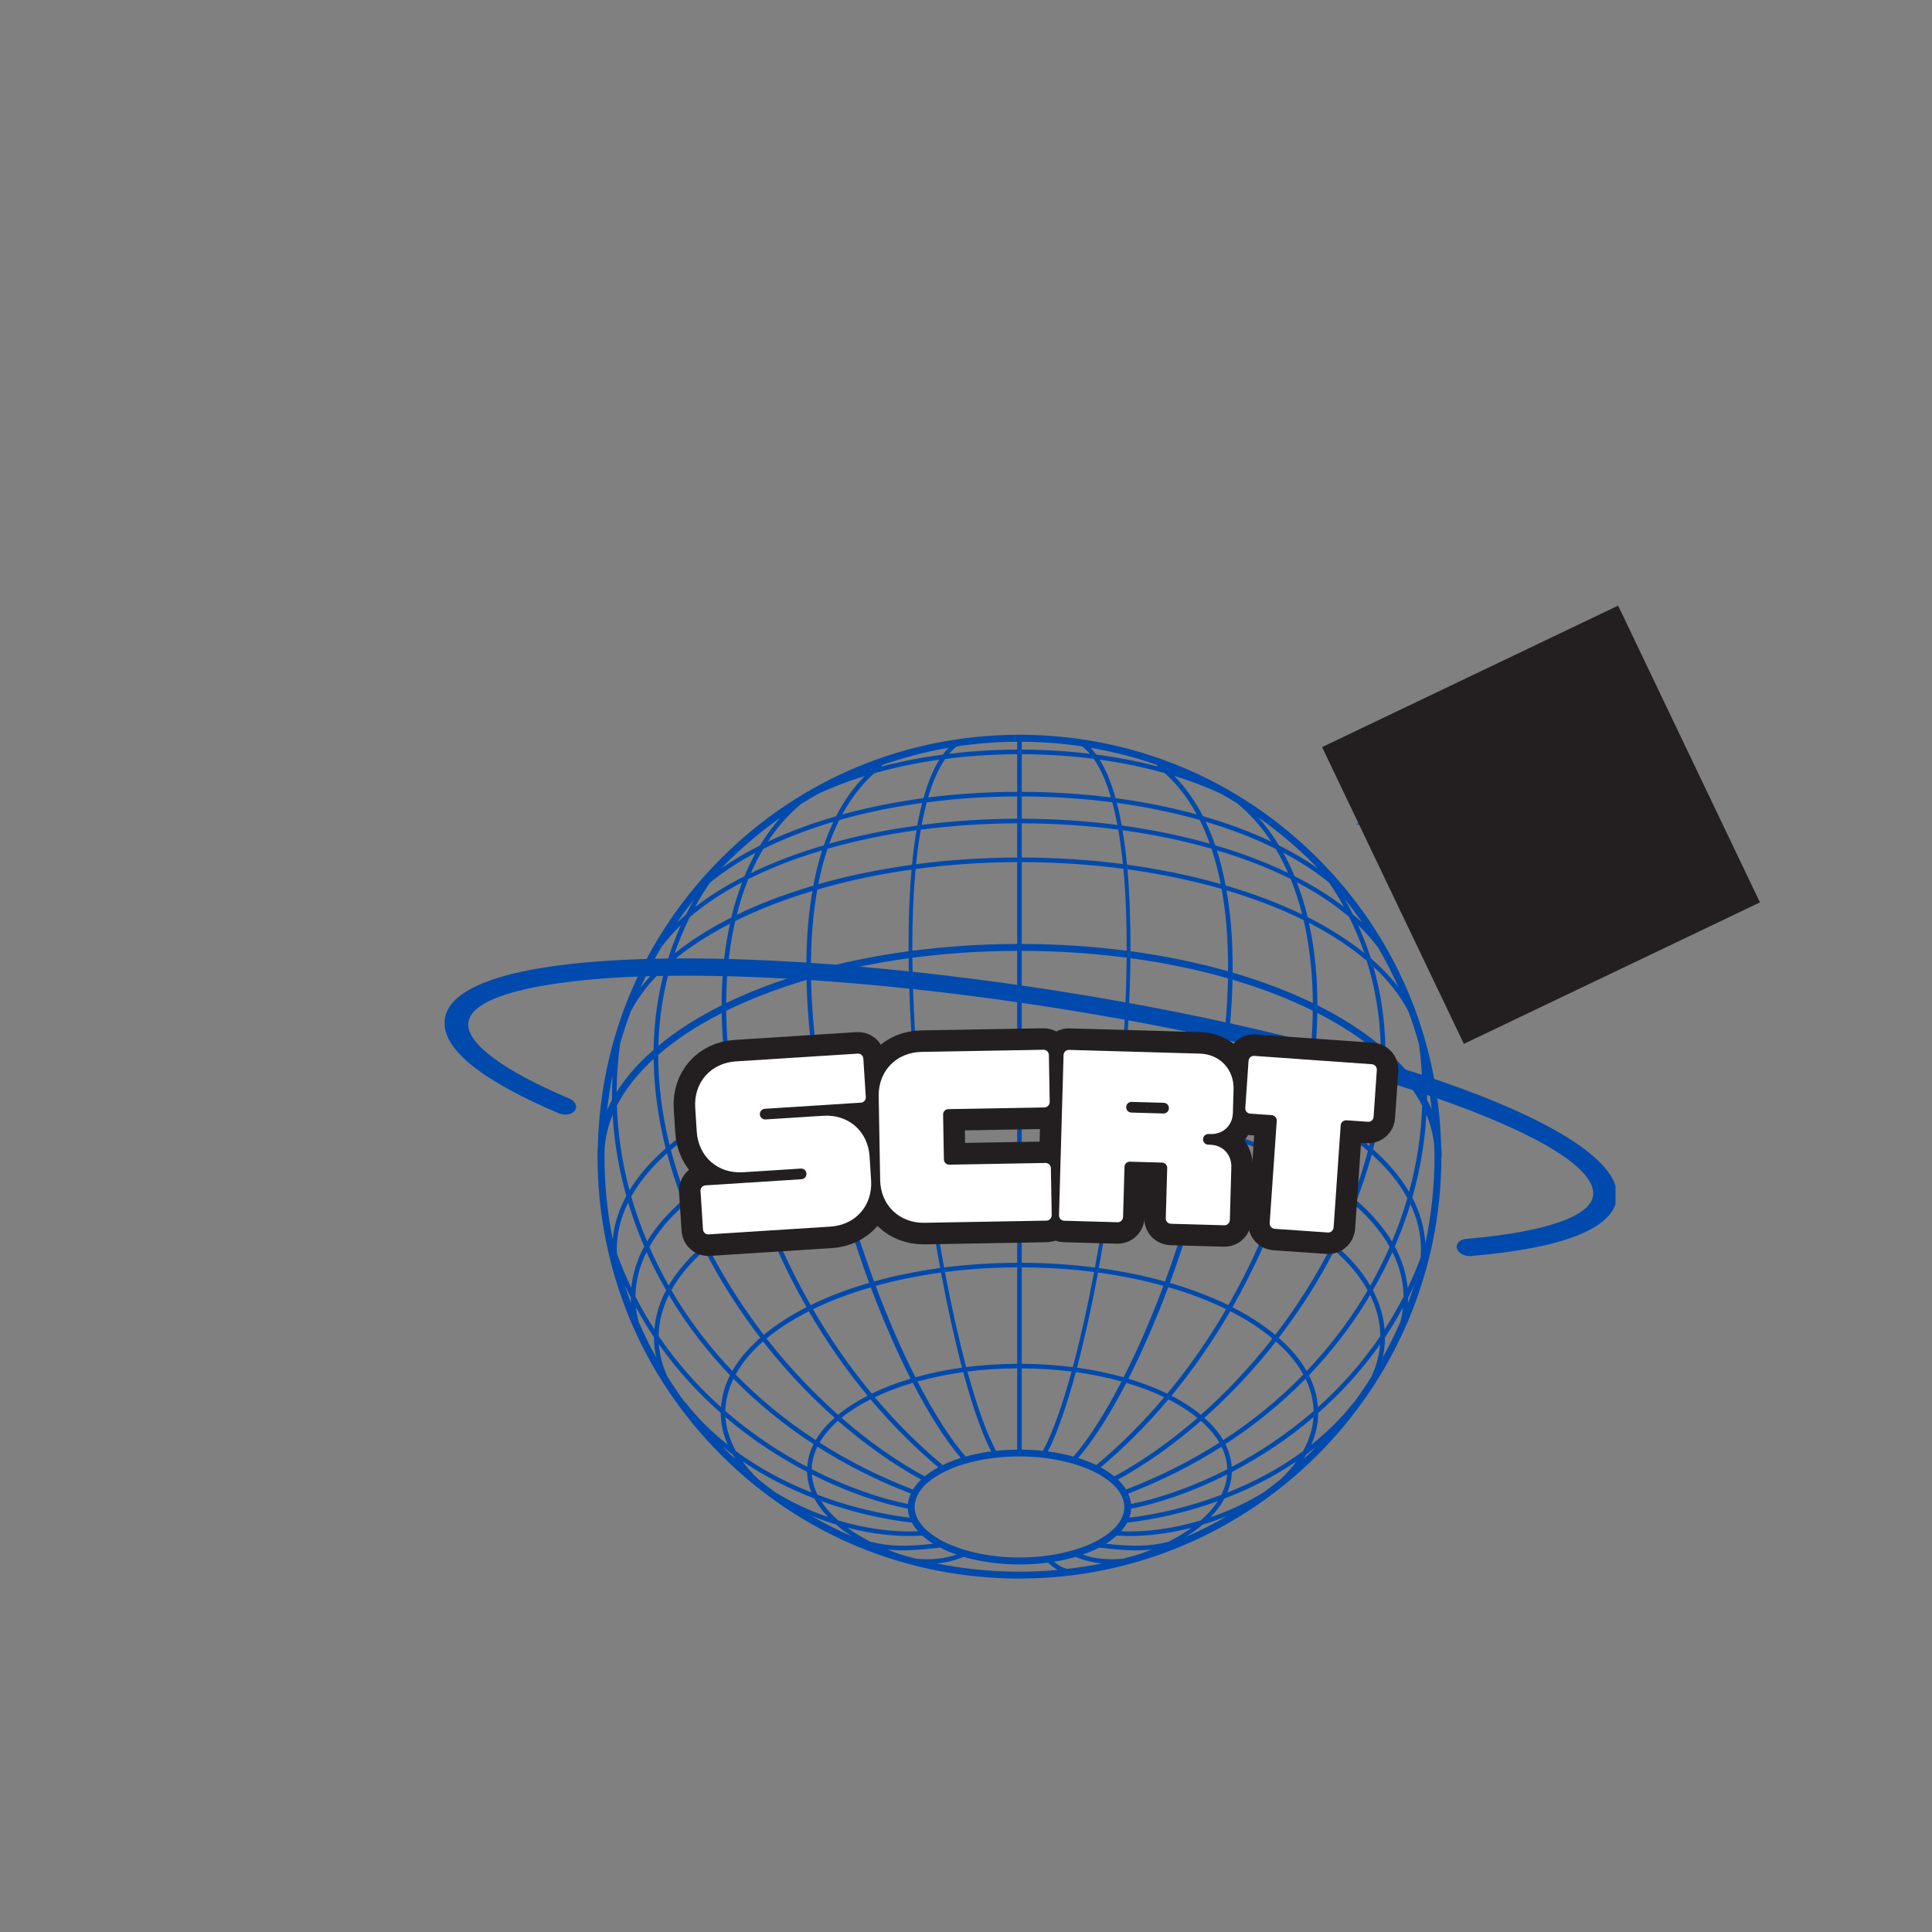 <svg xmlns="http://www.w3.org/2000/svg" xmlns:xlink="http://www.w3.org/1999/xlink" width="500" zoomAndPan="magnify" viewBox="0 0 375 375" height="500" preserveAspectRatio="xMidYMid meet" version="1.0"><rect x="0" y="0" width="375" height="375" fill="#808080" stroke="none"/><defs><g/><clipPath id="3089ffb339"><path d="M 115 142 L 280 142 L 280 306.82 L 115 306.82 Z M 115 142 " clip-rule="nonzero"/></clipPath><clipPath id="d076ab3203"><path d="M 86.316 186 L 313.566 186 L 313.566 244 L 86.316 244 Z M 86.316 186 " clip-rule="nonzero"/></clipPath><clipPath id="640f06a691"><path d="M 263 140.32 L 302 140.32 L 302 180 L 263 180 Z M 263 140.32 " clip-rule="nonzero"/></clipPath><clipPath id="fac41058f4"><path d="M 256 117 L 342 117 L 342 203 L 256 203 Z M 256 117 " clip-rule="nonzero"/></clipPath><clipPath id="8be9dbb8d3"><path d="M 256.613 145.012 L 314.078 117.551 L 341.648 175.246 L 284.18 202.707 Z M 256.613 145.012 " clip-rule="nonzero"/></clipPath><clipPath id="0a3bfaa709"><path d="M 256.613 145.012 L 314.078 117.551 L 341.605 175.152 L 284.137 202.613 Z M 256.613 145.012 " clip-rule="nonzero"/></clipPath></defs><g clip-path="url(#3089ffb339)"><path fill="#004aad" d="M 118.879 208.727 C 118.812 210.312 118.766 211.91 118.789 213.504 C 118.449 214.156 118.129 214.816 117.844 215.48 C 118.094 213.199 118.449 210.938 118.879 208.727 Z M 151.473 158.715 C 150.023 160.336 148.711 162.137 147.516 164.098 C 144.789 165.469 142.277 166.949 139.996 168.547 C 143.5 164.934 147.344 161.625 151.473 158.715 Z M 255.773 168.535 C 253.492 166.938 250.969 165.445 248.242 164.086 C 247.047 162.102 245.711 160.289 244.25 158.656 C 247.992 161.293 251.539 164.258 254.836 167.555 C 255.156 167.863 255.465 168.207 255.773 168.535 Z M 276.98 213.492 C 277.016 211.875 276.969 210.277 276.887 208.68 C 277.32 210.895 277.652 213.117 277.902 215.375 C 277.629 214.75 277.32 214.109 276.98 213.492 Z M 276.66 241.352 C 276.488 238.305 275.633 235.34 274.129 232.453 C 275.633 227.148 276.559 221.754 276.867 216.359 C 277.676 218.297 278.164 220.27 278.383 222.266 C 278.395 223.008 278.43 223.762 278.43 224.516 C 278.43 230.242 277.824 235.875 276.66 241.352 Z M 253.023 283.195 C 253.219 282.91 253.387 282.613 253.559 282.316 C 254.199 281.836 254.812 281.336 255.441 280.832 C 255.238 281.039 255.043 281.266 254.836 281.473 C 254.242 282.066 253.629 282.625 253.023 283.195 Z M 140.281 280.789 C 140.91 281.301 141.535 281.816 142.176 282.293 C 142.348 282.59 142.527 282.887 142.723 283.184 C 142.117 282.613 141.512 282.055 140.922 281.473 C 140.703 281.246 140.5 281.016 140.281 280.789 Z M 126.879 205.531 C 126.945 210.777 127.609 216.164 128.906 221.66 C 129.012 222.074 129.113 222.484 129.215 222.895 C 128.484 223.531 127.789 224.184 127.129 224.844 C 125.121 226.852 123.465 228.93 122.188 231.039 C 120.742 225.621 119.918 220.121 119.738 214.613 C 121.367 211.418 123.773 208.371 126.879 205.531 Z M 122.43 196.312 C 123.992 193.301 126.262 190.449 129.148 187.805 C 127.699 192.914 126.934 198.266 126.867 203.773 C 126.078 204.461 125.324 205.156 124.617 205.852 C 122.633 207.848 121.004 209.879 119.691 211.965 C 119.703 208.816 119.93 205.68 120.363 202.566 C 120.969 200.445 121.664 198.355 122.43 196.312 Z M 134.715 174.594 C 134.168 175.539 133.641 176.512 133.152 177.492 C 132.535 178.027 131.941 178.551 131.383 179.113 C 132.445 177.559 133.551 176.043 134.715 174.594 Z M 144.504 170.066 C 140.887 171.902 137.668 173.91 134.898 176.066 C 135.777 174.457 136.746 172.883 137.785 171.344 C 140.363 169.23 143.352 167.281 146.668 165.535 C 145.883 166.973 145.152 168.48 144.504 170.066 Z M 161.762 159.512 C 161.078 160.938 160.461 162.469 159.914 164.074 C 157.609 164.75 155.375 165.492 153.207 166.289 C 150.559 167.281 148.086 168.332 145.758 169.461 C 146.477 167.805 147.273 166.242 148.152 164.773 C 152.25 162.742 156.824 160.973 161.762 159.512 Z M 155.5 156.035 C 156.676 155.305 157.859 154.609 159.07 153.945 C 161.773 152.703 164.707 151.598 167.809 150.648 C 165.664 152.84 163.828 155.43 162.285 158.43 C 157.52 159.809 153.059 161.465 149.031 163.359 C 150.891 160.527 153.059 158.074 155.5 156.035 Z M 169.211 149.305 C 169.008 149.348 168.801 149.406 168.594 149.473 C 168.848 149.371 169.098 149.281 169.348 149.188 C 169.301 149.223 169.258 149.258 169.211 149.305 Z M 183.004 146.473 C 178.875 147.012 174.891 147.785 171.117 148.777 C 171.141 148.699 171.152 148.605 171.141 148.527 C 175.316 147.055 179.637 145.914 184.098 145.152 C 183.711 145.551 183.344 145.996 183.004 146.473 Z M 224.652 148.754 C 220.875 147.762 216.895 146.988 212.754 146.453 C 212.422 145.984 212.07 145.551 211.695 145.152 C 216.109 145.914 220.441 147.023 224.641 148.492 C 224.617 148.586 224.617 148.664 224.652 148.754 Z M 226.512 149.258 C 226.477 149.223 226.434 149.188 226.387 149.145 C 226.637 149.246 226.898 149.336 227.152 149.441 C 226.945 149.383 226.73 149.316 226.512 149.258 Z M 250.012 169.438 C 247.684 168.32 245.211 167.258 242.574 166.277 C 240.395 165.48 238.16 164.738 235.867 164.066 C 235.32 162.457 234.691 160.938 234.008 159.492 C 238.945 160.961 243.52 162.719 247.605 164.762 C 248.496 166.23 249.293 167.797 250.012 169.438 Z M 257.965 171.309 C 259.012 172.848 259.98 174.422 260.859 176.031 C 258.09 173.887 254.883 171.879 251.266 170.055 C 250.617 168.469 249.887 166.949 249.086 165.512 C 252.406 167.27 255.387 169.199 257.965 171.309 Z M 262.594 177.457 C 262.105 176.453 261.566 175.473 261.008 174.492 C 262.207 176.008 263.359 177.547 264.441 179.121 C 263.848 178.562 263.234 177.992 262.594 177.457 Z M 271.172 205.852 C 270.453 205.145 269.703 204.461 268.914 203.762 C 268.836 198.195 268.059 192.801 266.586 187.645 C 269.473 190.312 271.742 193.188 273.328 196.234 C 274.117 198.332 274.812 200.465 275.418 202.633 C 275.852 205.727 276.066 208.828 276.078 211.953 C 274.777 209.867 273.148 207.836 271.172 205.852 Z M 268.391 224.844 C 267.797 224.238 267.156 223.66 266.508 223.09 C 266.633 222.609 266.758 222.129 266.859 221.66 C 268.172 216.164 268.836 210.777 268.891 205.543 C 269.348 205.953 269.793 206.375 270.215 206.809 C 272.734 209.32 274.676 211.93 276.043 214.602 C 275.863 220.203 275.008 225.812 273.5 231.336 C 272.199 229.109 270.488 226.945 268.391 224.844 Z M 270.18 240.988 C 268.949 238.91 267.34 236.902 265.391 234.941 C 264.727 234.289 264.043 233.664 263.324 233.023 C 264.465 230.047 265.457 227.059 266.27 224.059 C 266.77 224.523 267.273 224.992 267.762 225.473 C 270.055 227.766 271.859 230.137 273.168 232.555 C 272.348 235.398 271.344 238.215 270.18 240.988 Z M 275.734 244.113 C 274.973 246.164 274.141 248.129 273.238 250.02 C 272.977 247.273 272.145 244.578 270.727 241.957 C 271.902 239.242 272.918 236.504 273.762 233.719 C 275.121 236.582 275.805 239.527 275.805 242.527 C 275.805 243.051 275.781 243.586 275.734 244.113 Z M 273.316 251.883 C 273.727 251.082 274.117 250.262 274.504 249.43 C 274.117 250.602 273.719 251.754 273.285 252.918 C 273.305 252.566 273.316 252.234 273.316 251.883 Z M 238.227 289.707 C 238.773 288.406 239.059 287.086 239.105 285.715 C 244.344 282.988 249.785 279.488 254.953 275.074 C 254.805 277.32 254.098 279.543 252.887 281.699 C 248.348 285.043 243.328 287.691 238.227 289.707 Z M 230.414 298.219 C 230.344 298.242 230.277 298.277 230.207 298.289 C 231.383 297.535 232.469 296.758 233.438 295.926 C 235.09 295.434 236.734 294.844 238.332 294.191 C 235.762 295.676 233.129 297.02 230.414 298.219 Z M 162.242 295.891 C 163.176 296.715 164.227 297.488 165.367 298.219 C 165.344 298.219 165.32 298.207 165.297 298.195 C 162.605 297.008 159.961 295.664 157.406 294.168 C 158.98 294.82 160.598 295.402 162.242 295.891 Z M 140.816 275.074 C 145.984 279.477 151.426 282.977 156.664 285.703 C 156.695 287.062 156.98 288.398 157.52 289.695 C 152.43 287.668 147.41 285.031 142.871 281.688 C 141.66 279.531 140.953 277.309 140.816 275.074 Z M 122.441 251.848 C 122.441 252.199 122.461 252.543 122.473 252.906 C 122.031 251.723 121.617 250.535 121.23 249.336 C 121.617 250.191 122.02 251.035 122.441 251.848 Z M 132.445 233.012 C 131.727 233.652 131.031 234.277 130.379 234.941 C 128.418 236.891 126.832 238.91 125.602 240.965 C 124.391 238.102 123.363 235.191 122.52 232.25 C 124.176 229.293 126.523 226.488 129.469 223.863 C 130.277 226.922 131.281 229.977 132.445 233.012 Z M 142.164 215.469 C 142.801 218.672 143.578 221.902 144.492 225.117 C 140.191 227.273 136.379 229.715 133.176 232.398 C 132.012 229.34 131.02 226.27 130.219 223.215 C 133.539 220.371 137.555 217.785 142.164 215.469 Z M 141.684 179.293 C 140.75 183.605 140.191 188.262 140.086 193.246 C 140.066 193.871 140.078 194.5 140.078 195.129 C 135.41 197.453 131.27 200.09 127.789 202.988 C 127.938 197.328 128.816 191.863 130.438 186.652 C 133.598 183.973 137.383 181.508 141.684 179.293 Z M 141.945 178.086 C 137.762 180.207 134.062 182.547 130.938 185.055 C 131.77 182.648 132.754 180.297 133.895 178.004 C 136.77 175.539 140.191 173.281 144.059 171.25 C 143.234 173.406 142.516 175.688 141.945 178.086 Z M 157.871 171.902 C 154.598 172.859 151.449 173.945 148.484 175.129 C 146.578 175.906 144.754 176.715 143.008 177.559 C 143.625 175.129 144.367 172.805 145.242 170.637 C 149.531 168.48 154.359 166.609 159.57 165.059 C 158.898 167.191 158.316 169.473 157.871 171.902 Z M 177.895 161.145 C 177.539 163.289 177.242 165.535 177.027 167.852 C 170.672 168.73 164.559 169.984 158.832 171.617 C 159.309 169.164 159.902 166.883 160.621 164.75 C 166.004 163.199 171.801 161.988 177.895 161.145 Z M 178.988 155.852 C 178.633 157.242 178.324 158.703 178.039 160.242 C 172.098 161.055 166.359 162.227 160.965 163.758 C 161.547 162.137 162.184 160.609 162.902 159.172 C 167.934 157.746 173.34 156.625 178.988 155.852 Z M 197.434 153.695 C 191.512 153.707 185.707 154.082 180.152 154.789 C 181.031 151.766 182.137 149.223 183.461 147.316 C 187.988 146.727 192.664 146.418 197.434 146.395 Z M 215.629 154.789 C 210.062 154.082 204.254 153.707 198.324 153.695 L 198.324 146.395 C 203.113 146.406 207.793 146.715 212.285 147.285 C 213.633 149.199 214.727 151.746 215.629 154.789 Z M 217.727 160.23 C 217.453 158.703 217.145 157.23 216.781 155.84 C 222.441 156.617 227.836 157.734 232.867 159.16 C 233.586 160.598 234.234 162.137 234.816 163.758 C 229.41 162.215 223.684 161.043 217.727 160.23 Z M 236.938 171.582 C 231.258 169.973 225.156 168.707 218.754 167.828 C 218.527 165.512 218.242 163.277 217.875 161.145 C 223.98 161.977 229.773 163.199 235.16 164.738 C 235.867 166.871 236.461 169.141 236.938 171.582 Z M 252.762 177.504 C 248.277 175.336 243.293 173.441 237.898 171.867 C 237.441 169.438 236.883 167.18 236.195 165.047 C 241.422 166.609 246.234 168.469 250.523 170.613 C 251.402 172.781 252.145 175.086 252.762 177.504 Z M 253.82 178.016 C 253.238 175.633 252.531 173.375 251.711 171.238 C 255.578 173.258 258.988 175.52 261.863 177.98 C 262.992 180.242 263.984 182.578 264.809 184.965 C 261.66 182.441 257.965 180.105 253.82 178.016 Z M 255.703 195.117 C 255.703 194.5 255.703 193.871 255.691 193.246 C 255.578 188.203 255.02 183.48 254.062 179.121 C 258.352 181.324 262.137 183.801 265.285 186.492 C 266.93 191.762 267.844 197.273 267.992 202.977 C 264.5 200.09 260.371 197.453 255.703 195.117 Z M 251.277 225.117 C 252.191 221.938 252.953 218.754 253.582 215.594 C 258.203 217.934 262.207 220.543 265.504 223.395 C 264.715 226.395 263.746 229.418 262.605 232.406 C 259.391 229.715 255.578 227.285 251.277 225.117 Z M 258.727 241.262 C 255.738 238.762 252.203 236.492 248.211 234.484 C 249.258 231.668 250.195 228.836 251.027 225.984 C 255.316 228.152 259.094 230.594 262.262 233.285 C 261.215 235.969 260.039 238.625 258.727 241.262 Z M 265.973 249.531 C 264.797 247.523 263.258 245.562 261.352 243.645 C 260.746 243.039 260.086 242.445 259.422 241.863 C 260.746 239.242 261.922 236.582 262.98 233.914 C 263.586 234.461 264.191 235.008 264.75 235.566 C 266.84 237.668 268.492 239.812 269.734 242.023 C 268.617 244.559 267.375 247.066 265.973 249.531 Z M 219.531 291.922 C 219.461 291.25 219.281 290.574 218.984 289.914 C 225.461 287.414 231.52 284.371 237.098 280.812 C 237.805 282.227 238.172 283.684 238.203 285.18 C 231.199 288.773 224.586 290.941 219.531 291.922 Z M 219.199 294.578 C 219.406 294.02 219.52 293.426 219.555 292.836 C 224.586 291.852 231.168 289.73 238.184 286.184 C 238.078 287.531 237.703 288.863 237.062 290.152 C 230.914 292.469 224.734 293.918 219.199 294.578 Z M 214.66 299.645 C 215.445 299.152 216.152 298.617 216.77 298.059 C 221.379 298.367 226.375 297.809 231.305 296.531 C 229.957 297.512 228.43 298.434 226.773 299.27 C 222.965 300.191 219.895 300.215 214.66 299.645 Z M 187.043 302.188 C 190.27 303.125 193.988 303.66 197.879 303.66 C 199.809 303.66 201.668 303.535 203.434 303.305 C 204.027 303.887 204.645 304.367 205.27 304.723 C 202.828 304.938 200.367 305.062 197.879 305.062 C 192.426 305.062 187.055 304.516 181.816 303.465 C 183.641 303.305 185.332 302.883 187.043 302.188 Z M 179.035 298.059 C 179.648 298.617 180.355 299.152 181.145 299.645 C 175.875 300.215 172.805 300.191 168.973 299.258 C 167.316 298.426 165.801 297.512 164.453 296.52 C 169.395 297.809 174.414 298.367 179.035 298.059 Z M 176.215 292.836 C 176.25 293.418 176.363 294.008 176.57 294.578 C 171.035 293.906 164.844 292.469 158.695 290.141 C 158.055 288.852 157.68 287.531 157.586 286.184 C 164.59 289.719 171.172 291.852 176.215 292.836 Z M 158.66 280.789 C 164.25 284.371 170.305 287.414 176.785 289.902 C 176.477 290.562 176.297 291.238 176.227 291.922 C 171.172 290.93 164.57 288.762 157.555 285.168 C 157.586 283.664 157.977 282.203 158.66 280.789 Z M 129.297 250.422 C 127.984 252.883 127.219 255.418 127.016 258.02 C 125.703 255.988 124.469 253.887 123.34 251.652 C 123.375 248.688 124.117 245.801 125.496 243.027 C 126.625 245.539 127.895 248.004 129.297 250.422 Z M 136.355 241.855 C 135.672 242.445 135.023 243.039 134.406 243.645 C 132.512 245.551 130.973 247.512 129.797 249.52 C 128.406 247.055 127.152 244.559 126.043 242.023 C 127.641 239.16 129.922 236.445 132.785 233.914 C 133.848 236.57 135.035 239.23 136.355 241.855 Z M 147.57 234.473 C 143.566 236.48 140.031 238.75 137.043 241.25 C 135.73 238.625 134.555 235.957 133.504 233.285 C 136.641 230.641 140.43 228.199 144.754 226.02 C 145.586 228.848 146.523 231.68 147.57 234.473 Z M 160.277 220.031 C 160.895 222.918 161.59 225.836 162.367 228.77 C 157.277 230.242 152.59 232.02 148.371 234.074 C 147.332 231.266 146.395 228.449 145.562 225.621 C 149.965 223.477 154.918 221.594 160.277 220.031 Z M 158.27 209.238 C 158.773 212.48 159.367 215.777 160.074 219.117 C 154.723 220.668 149.762 222.539 145.312 224.719 C 144.398 221.492 143.625 218.262 142.984 215.059 C 147.57 212.82 152.703 210.859 158.27 209.238 Z M 156.551 190.199 C 156.664 195.902 157.199 201.984 158.133 208.316 C 152.578 209.922 147.434 211.863 142.801 214.121 C 141.641 208.008 141.023 201.984 140.953 196.199 C 145.621 193.895 150.855 191.887 156.551 190.199 Z M 156.855 179.418 C 156.594 182.398 156.492 185.535 156.516 188.785 C 150.902 190.43 145.676 192.414 140.965 194.684 C 140.965 194.215 140.965 193.734 140.977 193.27 C 141.09 188.078 141.684 183.219 142.711 178.77 C 147.219 176.543 152.238 174.582 157.691 172.941 C 157.336 175.004 157.051 177.148 156.855 179.418 Z M 176.352 184.633 C 169.691 185.535 163.336 186.848 157.406 188.523 C 157.383 185.43 157.496 182.41 157.746 179.488 C 157.953 177.105 158.262 174.82 158.637 172.676 C 164.352 171 170.5 169.688 176.934 168.789 C 176.488 173.898 176.316 179.328 176.352 184.633 Z M 197.434 167.328 L 197.434 183.219 C 190.453 183.242 183.629 183.699 177.082 184.543 C 177.07 178.883 177.277 173.531 177.723 168.672 C 184.062 167.828 190.668 167.363 197.434 167.328 Z M 197.434 159.809 L 197.434 166.438 C 190.785 166.461 184.191 166.906 177.812 167.738 C 178.051 165.387 178.348 163.129 178.727 161.043 C 184.715 160.254 190.988 159.832 197.434 159.809 Z M 197.434 158.91 C 191.09 158.93 184.887 159.344 178.887 160.117 C 179.184 158.578 179.512 157.105 179.879 155.738 C 185.523 154.996 191.41 154.609 197.434 154.586 Z M 198.324 158.91 L 198.324 154.586 C 204.359 154.609 210.246 154.996 215.891 155.727 C 216.27 157.094 216.586 158.566 216.883 160.117 C 210.883 159.344 204.668 158.93 198.324 158.91 Z M 198.324 166.438 L 198.324 159.809 C 204.781 159.82 211.055 160.242 217.055 161.031 C 217.422 163.129 217.715 165.363 217.957 167.715 C 211.672 166.895 205.078 166.461 198.324 166.438 Z M 218.688 184.543 C 212.148 183.688 205.316 183.23 198.324 183.219 L 198.324 167.328 C 205.121 167.352 211.727 167.805 218.047 168.629 C 218.504 173.5 218.711 178.871 218.688 184.543 Z M 238.035 179.488 C 238.285 182.41 238.387 185.43 238.363 188.523 C 232.445 186.848 226.09 185.535 219.43 184.633 C 219.449 179.305 219.289 173.863 218.836 168.73 C 225.293 169.621 231.418 170.91 237.109 172.539 C 237.508 174.742 237.816 177.059 238.035 179.488 Z M 239.254 188.785 C 239.289 185.535 239.176 182.398 238.922 179.418 C 238.719 177.113 238.434 174.926 238.066 172.812 C 243.52 174.434 248.539 176.375 253.035 178.598 C 254.074 183.105 254.676 188.008 254.805 193.27 C 254.812 193.734 254.805 194.215 254.812 194.684 C 250.102 192.402 244.879 190.43 239.254 188.785 Z M 237.625 208.395 C 238.582 202.02 239.117 195.902 239.23 190.152 C 244.891 191.832 250.125 193.852 254.812 196.176 C 254.758 201.996 254.117 208.074 252.953 214.234 C 248.336 211.965 243.18 210.016 237.625 208.395 Z M 235.695 219.129 C 236.402 215.809 236.984 212.547 237.484 209.34 C 238.16 209.535 238.844 209.719 239.516 209.922 C 244.332 211.441 248.758 213.199 252.762 215.172 C 252.133 218.344 251.371 221.535 250.469 224.719 C 246.008 222.551 241.059 220.668 235.695 219.129 Z M 233.414 228.77 C 234.188 225.824 234.887 222.895 235.5 219.996 C 240.852 221.535 245.789 223.418 250.219 225.586 C 249.383 228.426 248.449 231.266 247.41 234.086 C 243.191 232.031 238.488 230.242 233.414 228.77 Z M 244.375 241.566 C 242.574 245.629 240.59 249.555 238.422 253.328 C 235 251.652 231.188 250.203 227.07 249.008 C 228.293 245.711 229.457 242.309 230.539 238.844 C 231.496 235.75 232.387 232.684 233.195 229.648 C 238.238 231.098 242.906 232.863 247.102 234.918 C 246.246 237.152 245.359 239.379 244.375 241.566 Z M 247.523 259.102 C 245.152 257.129 242.355 255.324 239.219 253.73 C 241.387 249.941 243.383 246.008 245.199 241.934 C 246.168 239.742 247.07 237.543 247.902 235.316 C 251.859 237.324 255.363 239.582 258.305 242.07 C 255.328 247.922 251.711 253.637 247.523 259.102 Z M 249.75 261.121 C 249.258 260.629 248.734 260.152 248.199 259.684 C 252.383 254.23 256.012 248.527 259 242.676 C 259.594 243.211 260.176 243.734 260.711 244.285 C 262.707 246.281 264.281 248.32 265.445 250.422 C 265.137 250.957 264.832 251.492 264.512 252.02 C 261.375 257.094 257.723 261.805 253.629 266.117 C 252.648 264.395 251.359 262.742 249.75 261.121 Z M 234.738 276.09 C 234.43 275.793 234.098 275.496 233.766 275.211 C 238.66 270.863 243.293 265.945 247.48 260.629 C 247.535 260.551 247.594 260.461 247.652 260.391 C 248.164 260.836 248.656 261.293 249.109 261.75 C 250.742 263.379 252.02 265.066 252.977 266.789 C 248.359 271.547 243.145 275.801 237.43 279.523 C 236.746 278.348 235.844 277.207 234.738 276.09 Z M 217.18 287.371 C 217.113 287.301 217.055 287.258 216.988 287.199 C 222.473 284.199 227.914 280.32 233.094 275.801 C 233.449 276.098 233.789 276.406 234.109 276.727 C 235.172 277.801 236.027 278.895 236.688 280.012 C 231.098 283.582 225.039 286.629 218.562 289.117 C 218.195 288.512 217.738 287.93 217.18 287.371 Z M 162.652 275.781 C 167.844 280.309 173.297 284.188 178.781 287.188 C 178.715 287.258 178.645 287.301 178.59 287.371 C 178.031 287.93 177.574 288.512 177.195 289.117 C 170.719 286.629 164.672 283.57 159.082 280.012 C 159.949 278.52 161.156 277.102 162.652 275.781 Z M 148.105 260.379 C 148.176 260.461 148.234 260.551 148.301 260.629 C 152.477 265.945 157.109 270.863 162 275.199 C 161.672 275.496 161.34 275.793 161.02 276.09 C 159.914 277.195 159.012 278.348 158.328 279.523 C 152.625 275.801 147.41 271.535 142.793 266.789 C 144.035 264.531 145.836 262.375 148.105 260.379 Z M 147.57 259.672 C 147.035 260.141 146.512 260.629 146.02 261.121 C 144.398 262.73 143.121 264.395 142.141 266.094 C 138.035 261.793 134.395 257.094 131.27 252.02 C 130.938 251.492 130.641 250.957 130.324 250.422 C 131.84 247.684 134.02 245.094 136.77 242.676 C 139.77 248.516 143.383 254.219 147.57 259.672 Z M 150.582 241.934 C 152.387 245.996 154.383 249.93 156.551 253.719 C 153.41 255.324 150.617 257.129 148.254 259.09 C 144.07 253.637 140.441 247.922 137.465 242.07 C 140.383 239.617 143.887 237.359 147.879 235.352 C 148.723 237.562 149.625 239.754 150.582 241.934 Z M 165.242 238.844 C 166.324 242.309 167.488 245.711 168.699 249.008 C 164.578 250.191 160.77 251.652 157.348 253.328 C 155.191 249.555 153.195 245.629 151.395 241.566 C 150.422 239.391 149.531 237.176 148.688 234.941 C 152.852 232.922 157.52 231.141 162.594 229.68 C 163.406 232.703 164.273 235.773 165.242 238.844 Z M 179.375 226.18 C 180.277 233.082 181.328 239.812 182.488 246.121 C 177.984 246.734 173.684 247.613 169.656 248.73 C 167.387 242.617 165.297 236.105 163.52 229.418 C 168.457 228.027 173.773 226.945 179.375 226.18 Z M 178.211 216.301 C 178.52 219.301 178.875 222.312 179.25 225.277 C 173.648 226.031 168.289 227.113 163.281 228.52 C 162.516 225.633 161.82 222.711 161.191 219.781 C 166.484 218.297 172.199 217.109 178.211 216.301 Z M 177.207 205.281 C 177.367 207.367 177.527 209.285 177.688 210.973 C 177.812 212.445 177.961 213.926 178.121 215.398 C 172.098 216.199 166.348 217.371 160.988 218.867 C 160.289 215.57 159.676 212.273 159.172 208.977 C 164.785 207.391 170.844 206.148 177.207 205.281 Z M 177.152 204.391 C 170.785 205.234 164.707 206.469 159.035 208.062 C 158.102 201.902 157.531 195.801 157.426 189.938 C 163.301 188.25 169.656 186.914 176.363 186 C 176.422 192.629 176.762 199.039 177.152 204.391 Z M 197.434 203.035 C 190.727 203.043 184.168 203.477 177.871 204.289 C 177.414 197.98 177.141 191.785 177.094 185.898 C 183.586 185.031 190.406 184.586 197.434 184.562 Z M 217.898 204.324 C 211.613 203.5 205.043 203.055 198.324 203.035 L 198.324 184.562 C 205.316 184.574 212.148 185.031 218.688 185.887 C 218.641 191.785 218.367 197.992 217.898 204.324 Z M 218.629 204.414 C 219.016 199.051 219.348 192.641 219.418 185.98 C 226.078 186.879 232.434 188.203 238.352 189.902 C 238.238 195.789 237.668 201.938 236.734 208.133 C 231.074 206.523 224.996 205.27 218.629 204.414 Z M 217.66 215.398 C 217.809 213.926 217.957 212.445 218.094 210.973 C 218.242 209.297 218.402 207.402 218.562 205.328 C 224.848 206.184 230.902 207.449 236.598 209.078 C 236.082 212.344 235.477 215.605 234.781 218.867 C 229.422 217.371 223.672 216.199 217.66 215.398 Z M 216.52 225.277 C 216.895 222.301 217.25 219.301 217.57 216.277 C 223.547 217.086 229.273 218.238 234.602 219.734 C 233.961 222.688 233.266 225.621 232.5 228.52 C 227.48 227.113 222.133 226.031 216.52 225.277 Z M 213.277 246.121 C 214.441 239.801 215.504 233.07 216.406 226.168 C 221.973 226.922 227.301 227.992 232.273 229.387 C 230.48 236.082 228.383 242.617 226.125 248.742 C 222.098 247.613 217.785 246.734 213.277 246.121 Z M 218.094 267.328 C 215.254 266.539 212.219 265.902 209.047 265.457 C 210.484 260.027 211.863 253.762 213.133 247 C 217.578 247.602 221.836 248.469 225.816 249.578 C 223.387 256.078 220.75 262.09 218.094 267.328 Z M 226.57 270.508 C 224.277 269.391 221.754 268.422 219.027 267.602 C 221.723 262.309 224.344 256.297 226.762 249.84 C 230.836 251.016 234.613 252.453 237.988 254.105 C 234.59 259.969 230.754 265.457 226.57 270.508 Z M 227.379 270.922 C 231.555 265.867 235.387 260.367 238.785 254.504 C 241.891 256.078 244.641 257.871 246.977 259.809 C 246.91 259.902 246.84 259.98 246.773 260.07 C 242.598 265.387 237.965 270.293 233.094 274.617 C 231.453 273.258 229.535 272.016 227.379 270.922 Z M 218.617 268.41 C 221.277 269.199 223.75 270.121 225.977 271.195 C 221.902 276.031 217.488 280.457 212.789 284.371 C 211.715 283.855 210.543 283.391 209.285 283 C 212.332 279.418 215.516 274.398 218.617 268.41 Z M 208.82 266.336 C 211.922 266.758 214.898 267.371 217.684 268.148 C 214.523 274.273 211.328 279.281 208.352 282.727 C 206.789 282.293 205.121 281.953 203.391 281.723 C 205.18 278.266 207.027 272.938 208.82 266.336 Z M 198.324 265.605 C 201.645 265.617 204.883 265.832 207.996 266.219 C 206.184 272.836 204.289 278.164 202.43 281.609 C 201.105 281.461 199.727 281.383 198.324 281.371 Z M 193.34 281.609 C 191.48 278.164 189.586 272.836 187.781 266.219 C 190.863 265.82 194.102 265.617 197.434 265.594 L 197.434 281.371 C 196.043 281.383 194.66 281.461 193.34 281.609 Z M 187.43 282.727 C 184.453 279.281 181.258 274.273 178.098 268.148 C 180.871 267.383 183.836 266.77 186.961 266.336 C 188.742 272.949 190.59 278.266 192.391 281.723 C 190.645 281.941 188.98 282.281 187.43 282.727 Z M 182.992 284.371 C 178.293 280.457 173.879 276.031 169.793 271.207 C 172.027 270.145 174.492 269.211 177.164 268.41 C 180.266 274.398 183.449 279.418 186.484 282.988 C 185.227 283.391 184.055 283.844 182.992 284.371 Z M 168.391 270.91 C 166.246 272.016 164.316 273.258 162.676 274.605 C 157.805 270.281 153.172 265.387 149.008 260.07 C 148.93 259.98 148.859 259.891 148.793 259.797 C 151.109 257.883 153.867 256.113 156.992 254.527 C 160.395 260.379 164.215 265.867 168.391 270.91 Z M 176.742 267.602 C 174.027 268.41 171.492 269.379 169.211 270.5 C 165.023 265.457 161.203 259.98 157.805 254.129 C 161.156 252.484 164.934 251.059 169.016 249.875 C 171.438 256.309 174.059 262.32 176.742 267.602 Z M 186.723 265.457 C 183.551 265.902 180.527 266.539 177.688 267.328 C 175.027 262.09 172.406 256.078 169.977 249.59 C 173.934 248.492 178.18 247.625 182.648 247.012 C 183.914 253.762 185.297 260.027 186.723 265.457 Z M 197.434 245.996 L 197.434 264.703 C 194.035 264.727 190.727 264.953 187.543 265.352 C 186.094 259.922 184.691 253.66 183.414 246.906 C 187.898 246.324 192.598 246.016 197.434 245.996 Z M 197.434 224.949 L 197.434 245.105 C 192.562 245.117 187.805 245.434 183.254 246.016 C 182.066 239.699 181.008 232.957 180.105 226.078 C 185.648 225.359 191.457 224.969 197.434 224.949 Z M 197.434 214.988 L 197.434 224.059 C 191.445 224.07 185.605 224.457 179.992 225.176 C 179.605 222.211 179.25 219.211 178.93 216.188 C 184.852 215.434 191.047 215.012 197.434 214.988 Z M 197.434 214.098 C 191.059 214.109 184.816 214.52 178.84 215.297 C 178.496 211.918 178.188 208.531 177.938 205.188 C 184.168 204.379 190.703 203.945 197.434 203.922 Z M 198.324 214.098 L 198.324 203.934 C 204.965 203.957 211.512 204.414 217.832 205.234 C 217.59 208.566 217.285 211.93 216.93 215.297 C 210.953 214.52 204.711 214.109 198.324 214.098 Z M 198.324 224.059 L 198.324 214.988 C 204.688 215.012 210.895 215.41 216.852 216.176 C 216.531 219.199 216.176 222.211 215.789 225.188 C 210.176 224.457 204.324 224.07 198.324 224.059 Z M 198.324 245.105 L 198.324 224.949 C 204.277 224.957 210.098 225.348 215.676 226.066 C 214.773 232.957 213.703 239.699 212.527 246.027 C 207.965 245.434 203.195 245.117 198.324 245.105 Z M 198.324 245.996 C 203.148 246.016 207.848 246.312 212.367 246.895 C 211.09 253.66 209.688 259.922 208.227 265.363 C 205.043 264.953 201.723 264.727 198.324 264.703 Z M 179.477 286.559 C 174.004 283.582 168.527 279.727 163.336 275.188 C 164.934 273.898 166.828 272.699 168.973 271.617 C 173.043 276.453 177.449 280.867 182.125 284.816 C 181.145 285.34 180.254 285.922 179.477 286.559 Z M 213.645 284.816 C 218.332 280.879 222.734 276.453 226.797 271.617 C 228.918 272.699 230.801 273.898 232.41 275.223 C 227.219 279.738 221.766 283.594 216.289 286.57 C 215.516 285.934 214.637 285.352 213.645 284.816 Z M 207.176 304.516 C 206.273 304.309 205.406 303.844 204.574 303.137 C 206.047 302.895 207.438 302.578 208.75 302.199 C 210.461 302.883 212.137 303.305 213.941 303.465 C 211.715 303.91 209.445 304.254 207.176 304.516 Z M 216.223 296.703 C 212.824 300.113 205.613 302.312 197.879 302.312 C 190.145 302.312 182.945 300.113 179.535 296.703 C 178.211 295.379 177.539 293.965 177.539 292.516 C 177.539 287.098 186.664 282.691 197.879 282.691 C 205.613 282.691 212.824 284.906 216.223 288.316 C 217.559 289.641 218.23 291.055 218.23 292.516 C 218.23 293.965 217.559 295.379 216.223 296.703 Z M 127.836 259.309 C 127.883 256.57 128.578 253.91 129.844 251.344 C 130.059 251.734 130.277 252.109 130.516 252.496 C 133.723 257.699 137.477 262.523 141.695 266.938 C 140.68 268.945 140.098 271.012 139.949 273.121 C 135.582 269.211 131.441 264.633 127.836 259.309 Z M 140.793 273.875 C 140.852 271.719 141.387 269.633 142.359 267.625 C 147 272.348 152.203 276.602 157.906 280.309 C 157.188 281.746 156.789 283.219 156.688 284.723 C 151.414 281.941 145.961 278.371 140.793 273.875 Z M 161.66 294.145 C 160.746 293.246 160.004 292.309 159.402 291.363 C 165.48 293.562 171.574 294.922 177.004 295.539 C 177.312 296.121 177.699 296.668 178.18 297.215 C 173.25 297.434 167.887 296.668 162.699 295.117 C 162.344 294.797 161.98 294.477 161.66 294.145 Z M 174.777 301.711 C 173.91 301.414 173.055 301.094 172.234 300.762 C 175.098 301.082 178.051 300.898 182.477 300.387 C 183.461 300.898 184.52 301.355 185.672 301.742 C 183.242 302.566 180.812 302.816 177.848 302.543 C 177.836 302.543 177.812 302.543 177.812 302.543 C 176.797 302.293 175.781 302.008 174.777 301.711 Z M 220.98 301.711 C 219.977 302.008 218.973 302.281 217.957 302.543 C 217.945 302.543 217.945 302.543 217.934 302.543 C 214.969 302.816 212.559 302.566 210.141 301.754 C 211.293 301.355 212.367 300.898 213.336 300.398 C 217.727 300.898 220.672 301.082 223.523 300.762 C 222.703 301.094 221.848 301.414 220.98 301.711 Z M 233.059 295.117 C 227.871 296.668 222.52 297.434 217.613 297.215 C 218.082 296.668 218.469 296.121 218.789 295.539 C 224.195 294.922 230.289 293.574 236.367 291.375 C 235.754 292.309 235.012 293.246 234.109 294.145 C 233.777 294.477 233.414 294.797 233.059 295.117 Z M 239.07 284.734 C 238.98 283.219 238.57 281.758 237.852 280.309 C 243.566 276.602 248.77 272.359 253.41 267.625 C 254.402 269.652 254.918 271.754 254.961 273.887 C 249.797 278.371 244.344 281.953 239.07 284.734 Z M 255.816 273.133 C 255.672 271.023 255.09 268.957 254.062 266.949 C 258.305 262.523 262.059 257.699 265.266 252.496 C 265.492 252.109 265.707 251.734 265.938 251.344 C 267.215 253.934 267.887 256.605 267.922 259.328 C 264.316 264.645 260.188 269.219 255.816 273.133 Z M 268.754 258.039 C 268.539 255.441 267.773 252.906 266.484 250.434 C 267.875 248.004 269.152 245.539 270.273 243.027 C 271.676 245.848 272.395 248.723 272.43 251.676 C 271.285 253.898 270.055 256.023 268.754 258.039 Z M 265.754 222.414 C 262.379 219.551 258.34 216.949 253.789 214.645 C 254.961 208.508 255.613 202.441 255.691 196.609 C 260.426 199.02 264.566 201.754 268.012 204.754 C 268.012 210.176 267.352 215.754 265.992 221.457 C 265.926 221.777 265.836 222.094 265.754 222.414 Z M 226.078 150.066 C 228.508 152.246 230.574 154.926 232.297 158.086 C 227.344 156.719 222.051 155.656 216.531 154.914 C 215.719 152.008 214.707 149.465 213.449 147.445 C 217.863 148.059 222.098 148.938 226.078 150.066 Z M 169.656 150.102 C 173.637 148.973 177.895 148.082 182.32 147.457 C 181.062 149.473 180.059 152.02 179.25 154.914 C 173.73 155.668 168.438 156.73 163.484 158.086 C 165.184 154.961 167.238 152.281 169.656 150.102 Z M 129.773 221.457 C 128.43 215.754 127.766 210.164 127.758 204.746 C 131.168 201.789 135.309 199.062 140.078 196.645 C 140.168 202.43 140.805 208.43 141.969 214.52 C 137.406 216.812 133.367 219.391 129.98 222.242 C 129.91 221.98 129.844 221.719 129.773 221.457 Z M 119.715 242.527 C 119.715 239.391 120.477 236.332 121.926 233.41 C 122.781 236.285 123.832 239.137 125.039 241.945 C 123.625 244.559 122.793 247.25 122.531 249.988 C 121.504 247.844 120.57 245.605 119.738 243.27 C 119.727 243.027 119.715 242.777 119.715 242.527 Z M 123.934 256.5 C 123.695 255.59 123.535 254.676 123.445 253.75 C 124.539 255.77 125.703 257.711 126.934 259.547 C 126.934 259.559 126.934 259.57 126.934 259.582 C 126.934 260.895 127.082 262.195 127.367 263.484 C 126.102 261.211 124.961 258.887 123.934 256.5 Z M 133.129 272.324 C 133.07 272.266 133.016 272.223 132.945 272.199 C 131.738 270.555 130.609 268.867 129.535 267.145 C 128.602 265.102 128.043 263.016 127.883 260.906 C 131.484 266.039 135.582 270.465 139.895 274.25 C 139.906 276.34 140.363 278.402 141.238 280.41 C 138.25 278.039 135.492 275.359 133.129 272.324 Z M 147.184 287.109 C 146.008 285.988 144.98 284.836 144.125 283.652 C 148.52 286.629 153.262 289.012 158.066 290.859 C 158.727 292.105 159.617 293.301 160.746 294.477 C 157.074 293.211 153.547 291.559 150.367 289.57 C 149.293 288.773 148.234 287.965 147.184 287.109 Z M 248.586 287.109 C 247.512 287.977 246.418 288.82 245.312 289.629 C 242.141 291.613 238.617 293.246 234.965 294.5 C 236.082 293.348 236.984 292.129 237.668 290.871 C 242.473 289.035 247.219 286.652 251.609 283.676 C 250.766 284.848 249.75 286 248.586 287.109 Z M 262.812 272.199 C 262.754 272.223 262.695 272.266 262.652 272.324 C 260.277 275.371 257.508 278.051 254.52 280.434 C 255.395 278.414 255.852 276.352 255.863 274.262 C 260.176 270.477 264.27 266.051 267.875 260.938 C 267.715 263.051 267.145 265.125 266.223 267.168 C 265.148 268.879 264.02 270.555 262.812 272.199 Z M 268.391 263.484 C 268.676 262.203 268.824 260.895 268.824 259.582 C 270.055 257.734 271.219 255.816 272.312 253.785 C 272.223 254.699 272.062 255.602 271.836 256.512 C 270.797 258.887 269.656 261.223 268.391 263.484 Z M 271.426 191.59 C 269.93 189.652 268.129 187.793 266.086 186.012 C 265.379 183.812 264.547 181.645 263.586 179.535 C 265.059 180.949 266.371 182.41 267.488 183.938 C 268.949 186.414 270.25 188.98 271.426 191.59 Z M 246.738 163.348 C 242.699 161.441 238.25 159.785 233.48 158.418 C 231.93 155.406 230.082 152.805 227.926 150.594 C 231.098 151.574 234.098 152.727 236.883 154.016 C 237.965 154.621 239.039 155.234 240.098 155.898 C 242.609 157.949 244.832 160.449 246.738 163.348 Z M 210.074 144.879 C 210.586 145.289 211.066 145.754 211.535 146.305 C 207.258 145.789 202.84 145.516 198.324 145.492 L 198.324 143.977 C 202.293 143.988 206.219 144.297 210.074 144.879 Z M 197.434 143.965 L 197.434 145.492 C 192.938 145.516 188.512 145.801 184.234 146.312 C 184.691 145.766 185.184 145.289 185.695 144.879 C 189.527 144.297 193.453 143.988 197.434 143.965 Z M 128.336 183.891 C 129.445 182.398 130.723 180.949 132.172 179.566 C 131.199 181.699 130.367 183.891 129.66 186.129 C 127.586 187.918 125.793 189.812 124.301 191.75 C 125.508 189.047 126.855 186.422 128.336 183.891 Z M 117.352 222.984 C 117.5 220.738 118.023 218.535 118.914 216.391 C 119.211 221.672 120.113 226.945 121.562 232.133 C 120.078 234.859 119.199 237.668 118.926 240.555 C 117.875 235.328 117.328 229.957 117.328 224.516 C 117.328 224 117.34 223.488 117.352 222.984 Z M 115.961 224.32 C 115.961 224.379 115.973 224.422 115.996 224.48 C 115.996 224.492 115.984 224.504 115.984 224.516 C 115.984 246.383 124.504 266.949 139.973 282.418 C 155.441 297.887 176 306.398 197.879 306.398 C 243.008 306.398 279.73 269.699 279.773 224.582 C 279.809 224.504 279.832 224.41 279.832 224.32 C 279.832 223.602 279.785 222.895 279.719 222.188 C 279.137 201.184 270.707 181.52 255.785 166.609 C 240.316 151.141 219.758 142.617 197.879 142.617 C 176.012 142.617 155.441 151.141 139.973 166.609 C 124.961 181.621 116.52 201.426 116.039 222.586 C 115.984 223.168 115.961 223.738 115.961 224.32 " fill-opacity="1" fill-rule="nonzero"/></g><g clip-path="url(#d076ab3203)"><path fill="#004aad" d="M 284.578 240.461 C 283.332 240.566 282.535 241.398 282.785 242.309 C 283.035 243.234 284.246 243.895 285.488 243.793 C 294.184 243.062 301.164 241.75 305.965 239.879 C 311.066 237.895 313.859 235.25 313.859 231.953 C 313.859 225.105 300.809 217.168 279.73 209.879 C 259.379 202.84 231.305 196.176 200.332 191.578 C 184.68 189.266 169.805 187.691 156.285 186.824 C 136.711 185.566 119.941 185.82 107.84 187.461 C 94.992 189.207 87.156 192.641 86.348 197.684 C 86.301 197.98 86.277 198.277 86.277 198.562 C 86.277 201.402 88.398 204.367 92.324 207.367 C 96.102 210.23 101.598 213.188 108.512 216.105 C 109.652 216.586 111.031 216.348 111.59 215.547 C 112.148 214.762 111.684 213.734 110.543 213.242 C 104.051 210.504 98.93 207.766 95.52 205.168 C 92.508 202.875 90.875 200.742 90.875 198.859 C 90.875 198.676 90.898 198.504 90.922 198.355 C 91.492 194.809 98.098 192.242 109.035 190.758 C 120.719 189.16 137.074 188.945 156.285 190.164 C 169.656 191.02 184.371 192.582 199.809 194.875 C 230.402 199.406 258.078 205.965 278.074 212.879 C 297.332 219.539 309.25 226.328 309.25 231.656 C 309.25 233.695 307.234 235.453 303.535 236.891 C 299.191 238.578 292.723 239.777 284.578 240.461 " fill-opacity="1" fill-rule="nonzero"/></g><g clip-path="url(#640f06a691)"><path fill="#004aad" d="M 282.445 140.746 L 282.559 140.746 C 283.332 150.957 291.48 159.113 301.688 159.879 L 301.688 160.004 C 291.48 160.77 283.332 168.926 282.559 179.133 L 282.445 179.133 C 281.668 168.926 273.523 160.77 263.312 160.004 L 263.312 159.879 C 273.523 159.113 281.668 150.957 282.445 140.746 " fill-opacity="1" fill-rule="evenodd"/></g><path fill="#004aad" d="M 301.996 175.973 L 302.055 175.973 C 302.371 180.32 305.84 183.789 310.176 184.109 L 310.176 184.164 C 305.84 184.484 302.371 187.953 302.055 192.289 L 301.996 192.289 C 301.676 187.953 298.211 184.484 293.863 184.164 L 293.863 184.109 C 298.211 183.789 301.676 180.32 301.996 175.973 " fill-opacity="1" fill-rule="evenodd"/><g clip-path="url(#fac41058f4)"><g clip-path="url(#8be9dbb8d3)"><g clip-path="url(#0a3bfaa709)"><path fill="#231f20" d="M 256.613 145.012 L 314.078 117.551 L 341.648 175.246 L 284.18 202.707 Z M 256.613 145.012 " fill-opacity="1" fill-rule="nonzero"/></g></g></g><path stroke-linecap="butt" transform="matrix(1.595, -0.102, 0.102, 1.595, 132.938, 199.859)" fill="none" stroke-linejoin="miter" d="M 1.299 25 L 16.118 25 C 19.178 24.999 21.407 22.77 21.407 19.703 L 21.408 16.803 C 21.408 13.736 19.176 11.507 16.117 11.505 L 9.084 11.505 C 8.717 11.506 8.433 11.221 8.432 10.858 C 8.433 10.491 8.719 10.208 9.086 10.207 L 20.761 10.206 C 21.123 10.207 21.408 9.922 21.407 9.559 L 21.408 4.891 C 21.407 4.523 21.122 4.238 20.762 4.239 L 5.942 4.24 C 2.882 4.238 0.646 6.469 0.646 9.536 L 0.647 12.444 C 0.645 15.503 2.884 17.733 5.943 17.732 L 12.976 17.732 C 13.336 17.733 13.622 18.018 13.62 18.386 C 13.622 18.746 13.337 19.032 12.974 19.033 L 1.299 19.033 C 0.932 19.032 0.647 19.317 0.646 19.677 L 0.647 24.354 C 0.645 24.716 0.931 24.999 1.299 25 Z M 1.299 25 " stroke="#231f20" stroke-width="5.224" stroke-opacity="1" stroke-miterlimit="4"/><path stroke-linecap="butt" transform="matrix(1.598, -0.028, 0.028, 1.598, 169.246, 197.569)" fill="none" stroke-linejoin="miter" d="M 5.943 25 L 20.762 25 C 21.121 24.999 21.408 24.689 21.407 24.33 L 21.407 18.64 C 21.409 18.278 21.123 17.992 20.761 17.993 L 9.086 17.992 C 8.717 17.993 8.433 17.707 8.432 17.347 L 8.433 11.898 C 8.432 11.531 8.719 11.245 9.085 11.247 L 20.76 11.245 C 21.122 11.246 21.409 10.936 21.408 10.574 L 21.408 4.892 C 21.407 4.523 21.123 4.239 20.762 4.238 L 5.943 4.238 C 2.881 4.24 0.646 6.469 0.646 9.535 L 0.645 19.704 C 0.647 22.77 2.882 25 5.943 25 Z M 5.943 25 " stroke="#231f20" stroke-width="5.224" stroke-opacity="1" stroke-miterlimit="4"/><path stroke-linecap="butt" transform="matrix(1.597, 0.045, -0.045, 1.597, 205.62, 196.953)" fill="none" stroke-linejoin="miter" d="M 1.299 25.001 L 7.785 25 C 8.147 25 8.432 24.689 8.431 24.329 L 8.432 18.252 C 8.432 17.892 8.717 17.605 9.084 17.607 L 12.975 17.607 C 13.337 17.606 13.622 17.892 13.622 18.254 L 13.622 24.353 C 13.622 24.715 13.906 25 14.273 25 L 20.761 24.999 C 21.123 25.001 21.408 24.69 21.408 24.328 L 21.407 17.918 C 21.407 16.384 20.292 15.269 18.759 15.269 L 18.531 15.268 C 18.164 15.268 17.877 14.983 17.879 14.623 C 17.879 14.254 18.164 13.97 18.531 13.969 L 18.758 13.97 C 20.292 13.97 21.407 12.855 21.408 11.322 L 21.407 8.47 C 21.407 6.032 19.622 4.239 17.181 4.24 L 1.3 4.238 C 0.93 4.239 0.647 4.523 0.646 4.892 L 0.645 24.354 C 0.646 24.714 0.93 24.999 1.299 25.001 Z M 9.086 11.637 C 8.717 11.638 8.432 11.353 8.432 10.986 C 8.434 10.624 8.717 10.34 9.086 10.339 L 12.974 10.341 C 13.336 10.34 13.621 10.626 13.621 10.985 C 13.622 11.355 13.336 11.639 12.975 11.64 Z M 9.086 11.637 " stroke="#231f20" stroke-width="5.224" stroke-opacity="1" stroke-miterlimit="4"/><path stroke-linecap="butt" transform="matrix(1.594, 0.11, -0.11, 1.594, 241.846, 198.085)" fill="none" stroke-linejoin="miter" d="M 5.239 25 L 11.701 24.999 C 12.068 25.001 12.353 24.69 12.355 24.329 L 12.353 11.898 C 12.355 11.531 12.663 11.245 13.026 11.246 L 15.624 11.246 C 15.984 11.245 16.27 10.961 16.27 10.601 L 16.27 4.891 C 16.27 4.548 15.985 4.239 15.624 4.24 L 1.3 4.214 C 0.932 4.214 0.646 4.499 0.646 4.866 L 0.646 10.601 C 0.646 10.961 0.931 11.245 1.298 11.246 L 3.891 11.246 C 4.258 11.245 4.567 11.53 4.568 11.898 L 4.567 24.353 C 4.568 24.716 4.879 25.001 5.239 25 Z M 5.239 25 " stroke="#231f20" stroke-width="5.224" stroke-opacity="1" stroke-miterlimit="4"/><g fill="#ffffff" fill-opacity="1"><g transform="translate(135.48, 239.725)"><g><path d="M 2.07 -0.133 L 25.699 -1.641 C 30.582 -1.949 33.914 -5.734 33.602 -10.617 L 33.305 -15.254 C 32.996 -20.137 29.207 -23.469 24.324 -23.156 L 13.113 -22.441 C 12.531 -22.406 12.047 -22.832 12.012 -23.41 C 11.973 -23.988 12.398 -24.473 12.98 -24.512 L 31.602 -25.699 C 32.18 -25.734 32.605 -26.219 32.57 -26.801 L 32.094 -34.246 C 32.059 -34.828 31.574 -35.254 30.996 -35.215 L 7.367 -33.711 C 2.48 -33.398 -0.852 -29.613 -0.539 -24.73 L -0.242 -20.094 C 0.07 -15.211 3.855 -11.879 8.738 -12.191 L 19.953 -12.906 C 20.531 -12.941 21.016 -12.516 21.051 -11.938 C 21.09 -11.359 20.664 -10.875 20.082 -10.836 L 1.461 -9.648 C 0.883 -9.613 0.457 -9.129 0.492 -8.551 L 0.969 -1.102 C 1.004 -0.52 1.488 -0.094 2.07 -0.133 Z M 2.07 -0.133 "/></g></g></g><g fill="#ffffff" fill-opacity="1"><g transform="translate(169.951, 237.511)"><g><path d="M 9.496 -0.168 L 33.168 -0.586 C 33.746 -0.598 34.195 -1.102 34.184 -1.684 L 34.023 -10.762 C 34.016 -11.344 33.551 -11.789 32.969 -11.781 L 14.312 -11.449 C 13.734 -11.441 13.27 -11.887 13.258 -12.469 L 13.105 -21.176 C 13.094 -21.754 13.543 -22.219 14.121 -22.23 L 32.781 -22.559 C 33.359 -22.57 33.809 -23.074 33.797 -23.656 L 33.637 -32.734 C 33.625 -33.316 33.164 -33.762 32.582 -33.754 L 8.91 -33.336 C 4.016 -33.25 0.516 -29.621 0.602 -24.727 L 0.887 -8.477 C 0.973 -3.582 4.602 -0.082 9.496 -0.168 Z M 9.496 -0.168 "/></g></g></g><g fill="#ffffff" fill-opacity="1"><g transform="translate(204.487, 236.885)"><g><path d="M 2.074 0.059 L 12.434 0.352 C 13.016 0.371 13.484 -0.113 13.5 -0.695 L 13.777 -10.395 C 13.793 -10.977 14.262 -11.418 14.844 -11.402 L 21.059 -11.227 C 21.641 -11.207 22.082 -10.738 22.066 -10.16 L 21.789 -0.418 C 21.773 0.16 22.215 0.629 22.797 0.648 L 33.16 0.941 C 33.738 0.957 34.211 0.473 34.227 -0.105 L 34.516 -10.344 C 34.586 -12.789 32.855 -14.625 30.41 -14.691 L 30.035 -14.703 C 29.457 -14.719 29.012 -15.188 29.027 -15.77 C 29.047 -16.348 29.516 -16.793 30.094 -16.777 L 30.469 -16.766 C 32.914 -16.695 34.746 -18.426 34.816 -20.871 L 34.945 -25.434 C 35.055 -29.328 32.277 -32.27 28.379 -32.379 L 3.012 -33.102 C 2.434 -33.117 1.965 -32.672 1.949 -32.094 L 1.066 -1.008 C 1.051 -0.426 1.492 0.043 2.074 0.059 Z M 15.113 -20.934 C 14.531 -20.949 14.09 -21.418 14.105 -22 C 14.121 -22.582 14.59 -23.023 15.172 -23.008 L 21.391 -22.832 C 21.969 -22.812 22.414 -22.344 22.395 -21.766 C 22.379 -21.184 21.91 -20.742 21.332 -20.758 Z M 15.113 -20.934 "/></g></g></g><g fill="#ffffff" fill-opacity="1"><g transform="translate(239.09, 237.938)"><g><path d="M 8.355 0.578 L 18.656 1.289 C 19.234 1.332 19.727 0.867 19.766 0.285 L 21.137 -19.527 C 21.176 -20.109 21.703 -20.527 22.281 -20.488 L 26.418 -20.203 C 27 -20.164 27.484 -20.586 27.523 -21.164 L 28.152 -30.266 C 28.191 -30.805 27.77 -31.332 27.191 -31.371 L 4.359 -32.992 C 3.781 -33.031 3.293 -32.609 3.254 -32.027 L 2.621 -22.887 C 2.582 -22.309 3.004 -21.82 3.586 -21.781 L 7.723 -21.496 C 8.301 -21.457 8.766 -20.965 8.727 -20.387 L 7.352 -0.531 C 7.312 0.047 7.777 0.539 8.355 0.578 Z M 8.355 0.578 "/></g></g></g></svg>